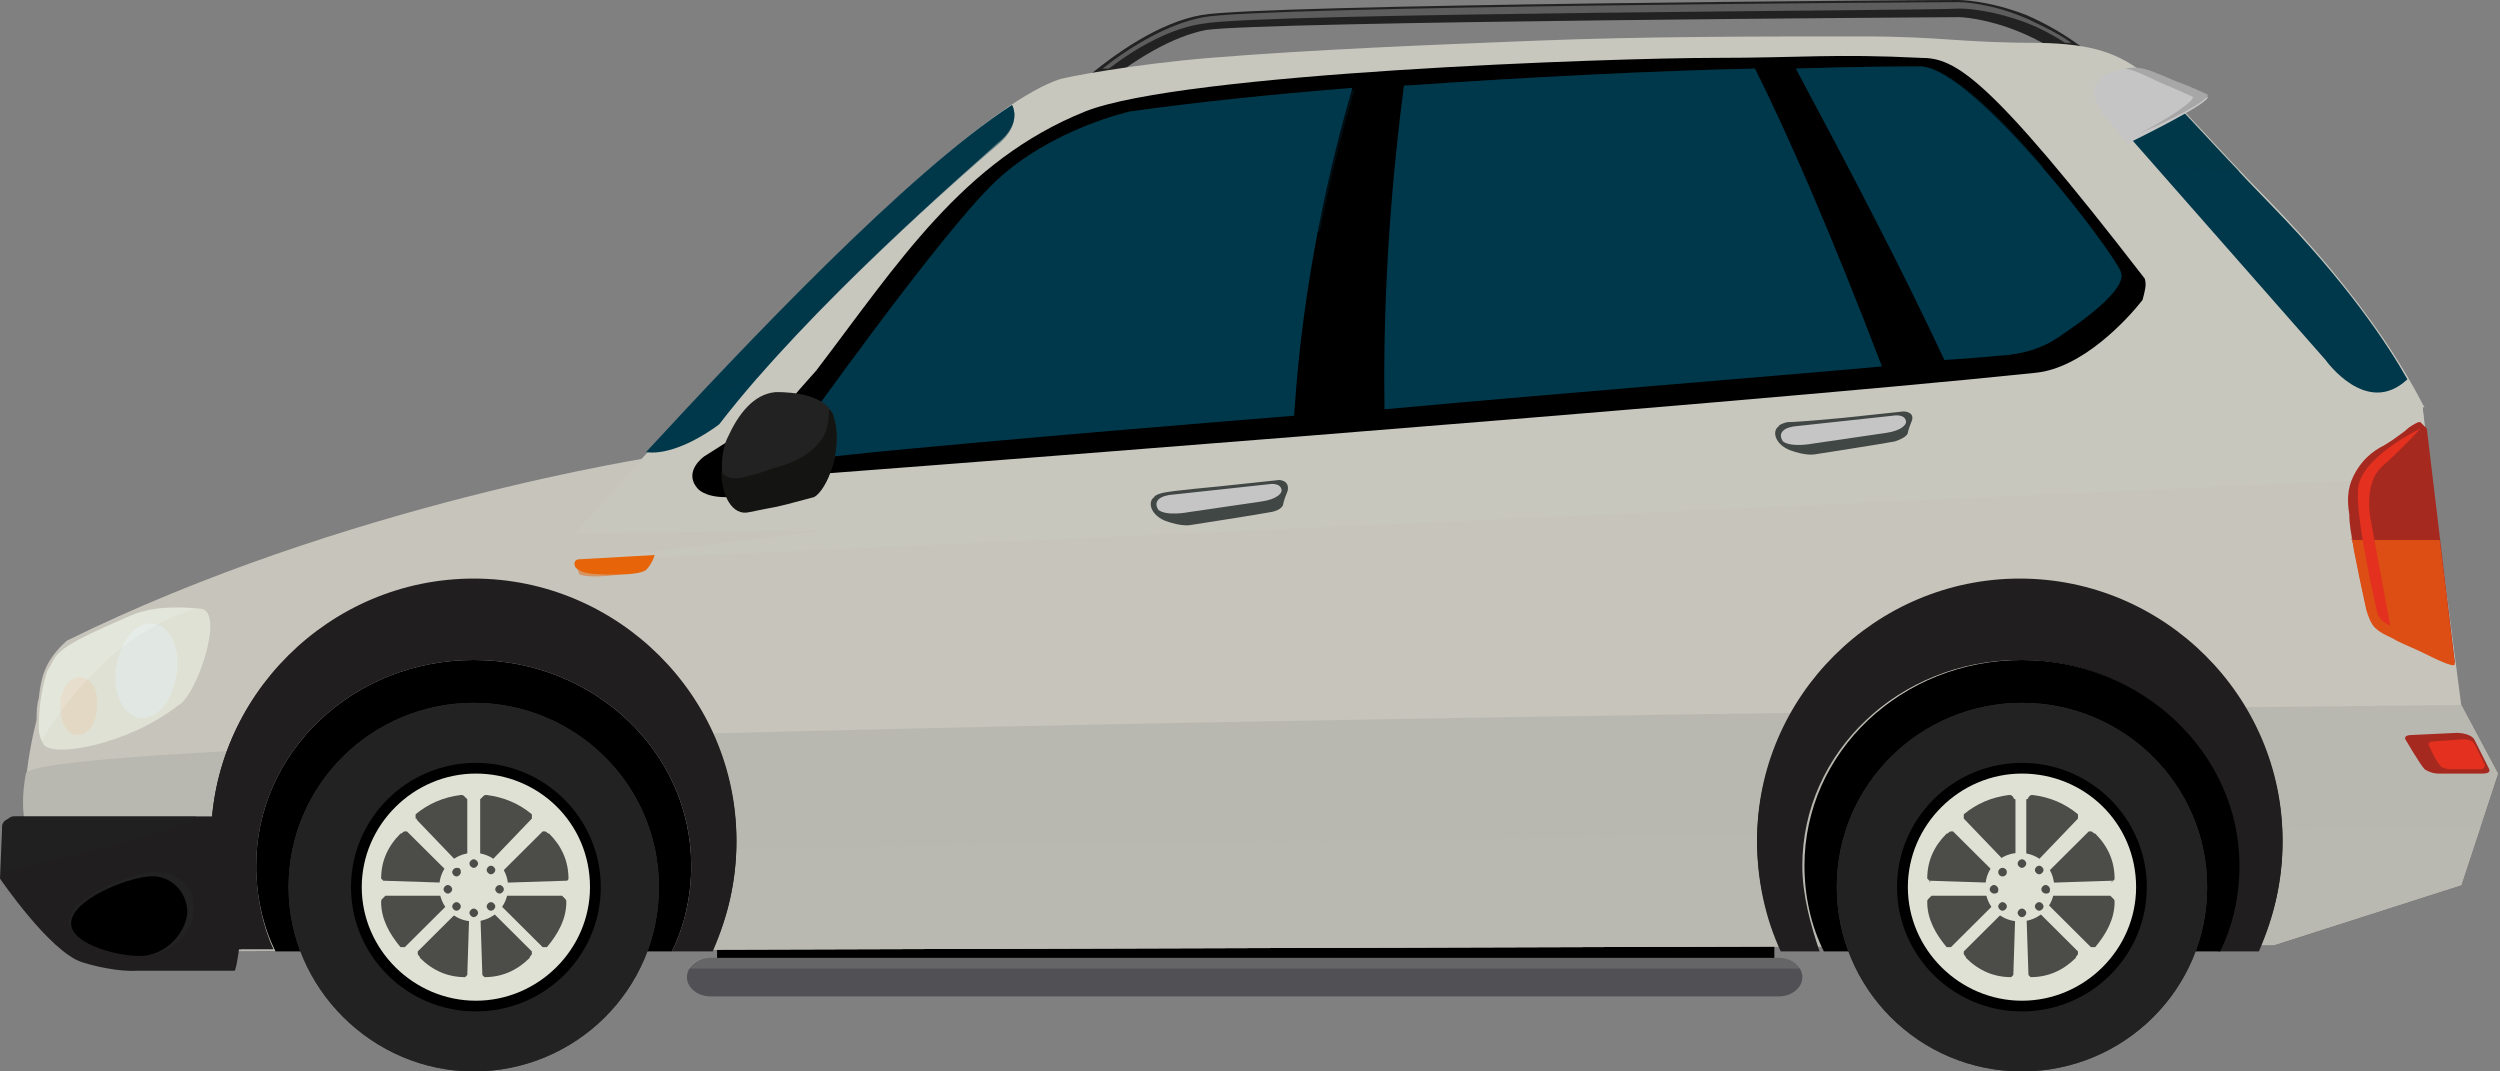 <svg width="70" height="30" viewBox="0 0 70 30" fill="none" xmlns="http://www.w3.org/2000/svg">
<rect x="0" y="0" width="70" height="30" fill="#808080" stroke="none"/>
<g clip-path="url(#clip0_97_31951)">
<path d="M29 4.2L28.639 3.9C28.759 3.78 31.292 0.84 33.643 0.42C35.331 0.12 54.022 0 54.806 0C54.866 0 55.65 0 56.735 0.42C57.7 0.84 59.147 1.68 60.292 3.54L59.87 3.78C57.82 0.54 54.866 0.48 54.866 0.48C54.685 0.48 35.392 0.6 33.764 0.84C32.859 1.02 31.774 1.62 30.568 2.64C29.664 3.42 29.061 4.2 29 4.2Z" fill="#222222"/>
<g opacity="0.6">
<path opacity="0.6" d="M58.001 1.2C57.579 0.9 57.157 0.72 56.795 0.54C55.71 0.06 54.866 0.06 54.866 0.06C54.082 0.06 35.331 0.18 33.703 0.48C32.738 0.66 31.713 1.26 30.869 1.92C30.929 1.92 30.99 1.92 31.05 1.92C31.834 1.32 32.798 0.78 33.703 0.66C35.391 0.36 54.082 0.3 54.866 0.24C54.926 0.24 55.71 0.24 56.795 0.66C57.096 0.78 57.458 0.96 57.82 1.2C57.82 1.2 57.88 1.2 58.001 1.2Z" fill="#C5C5C5"/>
</g>
<path d="M49.622 26.88C49.622 27.24 49.32 27.6 48.898 27.6H20.802C20.44 27.6 20.078 27.3 20.078 26.88V25.62C20.078 25.26 20.38 24.9 20.802 24.9H48.958C49.32 24.9 49.682 25.2 49.682 25.62V26.88H49.622Z" fill="black"/>
<path d="M50.466 27.36C50.466 27.66 50.165 27.9 49.803 27.9H19.898C19.536 27.9 19.234 27.66 19.234 27.36C19.234 27.06 19.536 26.82 19.898 26.82H49.803C50.165 26.82 50.466 27.06 50.466 27.36Z" fill="#515155"/>
<g opacity="0.4">
<path opacity="0.4" d="M50.406 27.12C50.285 26.94 50.044 26.82 49.803 26.82H19.898C19.596 26.82 19.355 26.94 19.295 27.12H50.406Z" fill="#D0D0D0"/>
</g>
<path d="M67.829 11.4L18.389 12.78C18.389 12.78 9.646 14.1 1.869 17.94C1.266 18.48 1.145 18.96 1.085 19.56C1.024 19.74 1.024 19.98 1.024 20.16C0.783 21.12 0.361 23.28 1.205 24.18C2.471 25.56 1.688 24.72 3.255 26.58C3.316 26.64 3.376 26.64 3.436 26.64L63.669 26.46L68.914 24.78L69.939 21.66L68.914 19.74L67.829 11.4Z" fill="#C6C4BB"/>
<path d="M0.724 21.66C0.302 23.94 1.628 24.72 3.256 26.58C3.316 26.64 3.377 26.64 3.437 26.64L63.669 26.46L68.915 24.78L69.94 21.66L68.915 19.74C68.975 19.74 0.965 20.34 0.724 21.66Z" fill="#B9B8B0"/>
<g opacity="0.6">
<path opacity="0.6" d="M1.206 24.18C2.472 25.56 1.688 24.72 3.256 26.58C3.316 26.64 3.376 26.64 3.437 26.64L63.669 26.46L68.915 24.78L69.457 23.16C69.457 23.16 0.965 23.88 1.206 24.18Z" fill="#B9B8B0"/>
</g>
<path d="M63.608 5.7C60.111 2.16 60.051 1.26 57.097 1.2C54.866 1.2 54.384 1.02 52.153 1.02C49.078 1.02 46.063 1.02 42.988 1.14C39.974 1.26 36.899 1.38 33.884 1.62C31.713 1.8 29.844 2.16 29.664 2.22C26.106 3.42 16.098 14.94 16.098 14.94L39.793 14.64L67.889 11.4C67.829 11.4 66.924 9.12 63.608 5.7Z" fill="#C8C7BE"/>
<path d="M60.052 7.8C55.65 2.1 54.746 1.62 53.781 1.62C51.37 1.5 50.405 1.62 48.053 1.62C45.099 1.62 33.101 2.04 30.388 3.12C26.951 4.5 25.142 7.38 22.851 10.38C22.489 10.8 21.947 11.34 21.705 11.88C21.705 11.88 21.102 13.2 22.308 13.32C22.308 13.32 48.415 11.34 56.977 10.44C58.303 10.32 59.569 8.94 59.991 8.4C60.052 8.16 60.112 7.98 60.052 7.8Z" fill="black"/>
<path d="M20.138 11.88C22.73 8.52 27.072 4.8 27.916 4.02C28.458 3.6 28.458 3.18 28.338 2.94C25.444 4.8 20.801 9.72 18.088 12.66C18.992 12.78 20.138 11.88 20.138 11.88Z" fill="#00384B"/>
<path d="M31.654 3.12C31.654 3.12 29.423 3.6 27.855 5.1C26.288 6.6 22.369 12.12 22.369 12.12C22.369 12.12 21.404 13.08 22.911 12.84C23.514 12.72 29.543 12.18 36.236 11.64C36.477 7.8 37.261 4.56 37.864 2.46C35.573 2.64 33.342 2.88 31.654 3.12Z" fill="#00384B"/>
<path d="M39.31 2.4C39.009 4.68 38.707 7.98 38.767 11.46C44.013 10.98 49.379 10.56 52.695 10.26C51.248 6.48 50.042 3.72 49.138 1.92C46.364 1.98 42.747 2.16 39.31 2.4Z" fill="#00384B"/>
<path d="M59.387 7.62C59.206 7.08 55.288 1.92 53.78 1.86C53.358 1.86 52.092 1.86 50.283 1.92C51.791 4.74 53.238 7.5 54.443 10.08C55.408 10.02 55.951 9.96 55.951 9.96C55.951 9.96 56.855 9.96 57.579 9.48C58.302 9 59.568 8.1 59.387 7.62Z" fill="#00384B"/>
<path d="M7.174 24.24C7.174 21.06 9.888 18.48 13.264 18.48C16.64 18.48 19.354 21.06 19.354 24.24C19.354 25.08 19.173 25.92 18.811 26.64H19.956C20.378 25.68 20.62 24.66 20.62 23.58C20.62 19.56 17.304 16.26 13.264 16.26C9.224 16.26 5.908 19.5 5.908 23.52C5.908 24.6 6.149 25.68 6.571 26.58H7.657C7.355 25.92 7.174 25.08 7.174 24.24Z" fill="#201E1E"/>
<path d="M20.62 23.52C20.62 19.5 17.304 16.2 13.264 16.2C9.224 16.2 5.908 19.5 5.908 23.52C5.908 24.6 6.149 25.68 6.571 26.58H6.752C6.391 25.74 6.21 24.78 6.21 23.82C6.21 19.92 9.345 16.8 13.264 16.8C17.183 16.8 20.318 19.92 20.318 23.82C20.318 24.78 20.137 25.74 19.776 26.58H19.956C20.378 25.68 20.62 24.66 20.62 23.52Z" fill="#201E1E"/>
<path d="M13.263 18.48C9.887 18.48 7.174 21.06 7.174 24.24C7.174 25.08 7.355 25.92 7.716 26.64H18.81C19.172 25.92 19.353 25.08 19.353 24.24C19.353 21.06 16.64 18.48 13.263 18.48Z" fill="black"/>
<path d="M18.45 24.84C18.45 27.72 16.099 30 13.265 30C10.431 30 8.08 27.66 8.08 24.84C8.08 21.96 10.431 19.68 13.265 19.68C16.099 19.68 18.45 21.96 18.45 24.84Z" fill="#363635"/>
<path d="M18.45 24.84C18.45 27.72 16.099 30 13.265 30C10.431 30 8.08 27.66 8.08 24.84C8.08 21.96 10.431 19.68 13.265 19.68C16.099 19.68 18.45 21.96 18.45 24.84Z" fill="#222222"/>
<path d="M16.822 24.84C16.822 26.76 15.255 28.32 13.325 28.32C11.396 28.32 9.828 26.76 9.828 24.84C9.828 22.92 11.396 21.36 13.325 21.36C15.255 21.36 16.822 22.92 16.822 24.84Z" fill="black"/>
<path d="M16.52 24.84C16.52 26.58 15.073 28.02 13.324 28.02C11.576 28.02 10.129 26.58 10.129 24.84C10.129 23.1 11.576 21.66 13.324 21.66C15.073 21.66 16.52 23.04 16.52 24.84Z" fill="#DEE1D3"/>
<path d="M14.892 22.92C14.892 22.86 14.892 22.86 14.892 22.8C14.531 22.5 14.108 22.32 13.626 22.26C13.566 22.26 13.566 22.26 13.506 22.32L13.445 22.38V24.18C13.445 24.18 13.445 24.24 13.506 24.24C13.506 24.24 13.506 24.24 13.566 24.24H13.626L14.892 22.92C14.892 22.98 14.892 22.92 14.892 22.92Z" fill="#4C4C49"/>
<path d="M15.857 24.66C15.917 24.66 15.917 24.6 15.917 24.6C15.917 24.12 15.736 23.7 15.375 23.34C15.315 23.34 15.315 23.28 15.254 23.28H15.194L13.928 24.54V24.6C13.928 24.6 13.928 24.6 13.928 24.66L13.988 24.72L15.857 24.66C15.797 24.72 15.797 24.72 15.857 24.66Z" fill="#4C4C49"/>
<path d="M15.194 26.52C15.254 26.52 15.254 26.52 15.314 26.52C15.616 26.16 15.857 25.74 15.857 25.26C15.857 25.2 15.857 25.2 15.797 25.14L15.736 25.08H13.928C13.928 25.08 13.867 25.08 13.867 25.14V25.2L15.194 26.52Z" fill="#4C4C49"/>
<path d="M13.506 27.3L13.566 27.36C14.048 27.36 14.47 27.18 14.832 26.82C14.832 26.76 14.892 26.76 14.892 26.7V26.64L13.626 25.38H13.566C13.566 25.38 13.566 25.38 13.506 25.38L13.445 25.44L13.506 27.3C13.445 27.3 13.445 27.3 13.506 27.3Z" fill="#4C4C49"/>
<path d="M11.637 22.92C11.637 22.86 11.637 22.86 11.637 22.8C11.998 22.5 12.421 22.32 12.903 22.26C12.963 22.26 12.963 22.26 13.024 22.32L13.084 22.38V24.18C13.084 24.18 13.084 24.24 13.024 24.24C13.024 24.24 13.024 24.24 12.963 24.24H12.903L11.637 22.92C11.697 22.98 11.697 22.92 11.637 22.92Z" fill="#4C4C49"/>
<path d="M10.732 24.66L10.672 24.6C10.672 24.12 10.853 23.7 11.214 23.34C11.275 23.34 11.275 23.28 11.335 23.28H11.395L12.662 24.54V24.6C12.662 24.6 12.662 24.6 12.662 24.66L12.601 24.72L10.732 24.66C10.732 24.72 10.732 24.72 10.732 24.66Z" fill="#4C4C49"/>
<path d="M11.335 26.52C11.275 26.52 11.275 26.52 11.214 26.52C10.913 26.16 10.672 25.74 10.672 25.26C10.672 25.2 10.672 25.2 10.732 25.14L10.793 25.08H12.601C12.601 25.08 12.662 25.08 12.662 25.14V25.2L11.335 26.52C11.395 26.52 11.335 26.52 11.335 26.52Z" fill="#4C4C49"/>
<path d="M13.084 27.3L13.024 27.36C12.541 27.36 12.119 27.18 11.758 26.82C11.758 26.76 11.697 26.76 11.697 26.7V26.64L12.963 25.38H13.024C13.024 25.38 13.024 25.38 13.084 25.38L13.144 25.44L13.084 27.3Z" fill="#4C4C49"/>
<path d="M14.228 24.84C14.228 25.38 13.806 25.8 13.264 25.8C12.721 25.8 12.299 25.38 12.299 24.84C12.299 24.3 12.721 23.88 13.264 23.88C13.806 23.88 14.228 24.3 14.228 24.84Z" fill="#DEE1D3"/>
<path d="M13.868 24.36C13.868 24.42 13.808 24.48 13.748 24.48C13.687 24.48 13.627 24.42 13.627 24.36C13.627 24.3 13.687 24.24 13.748 24.24C13.808 24.24 13.868 24.3 13.868 24.36Z" fill="#4C4C49"/>
<path d="M13.386 24.18C13.386 24.24 13.325 24.3 13.265 24.3C13.205 24.3 13.145 24.24 13.145 24.18C13.145 24.12 13.205 24.06 13.265 24.06C13.325 24.06 13.386 24.12 13.386 24.18Z" fill="#4C4C49"/>
<path d="M12.903 24.42C12.903 24.48 12.843 24.54 12.783 24.54C12.722 24.54 12.662 24.48 12.662 24.42C12.662 24.36 12.722 24.3 12.783 24.3C12.843 24.3 12.903 24.3 12.903 24.42Z" fill="#4C4C49"/>
<path d="M13.868 25.38C13.868 25.32 13.808 25.26 13.748 25.26C13.687 25.26 13.627 25.32 13.627 25.38C13.627 25.44 13.687 25.5 13.748 25.5C13.808 25.5 13.868 25.44 13.868 25.38Z" fill="#4C4C49"/>
<path d="M14.108 24.9C14.108 24.84 14.048 24.78 13.988 24.78C13.928 24.78 13.867 24.84 13.867 24.9C13.867 24.96 13.928 25.02 13.988 25.02C14.048 25.02 14.108 24.96 14.108 24.9Z" fill="#4C4C49"/>
<path d="M12.661 24.9C12.661 24.84 12.601 24.78 12.54 24.78C12.48 24.78 12.42 24.84 12.42 24.9C12.42 24.96 12.48 25.02 12.54 25.02C12.601 25.02 12.661 24.96 12.661 24.9Z" fill="#4C4C49"/>
<path d="M13.386 25.56C13.386 25.5 13.325 25.44 13.265 25.44C13.205 25.44 13.145 25.5 13.145 25.56C13.145 25.62 13.205 25.68 13.265 25.68C13.325 25.68 13.386 25.62 13.386 25.56Z" fill="#4C4C49"/>
<path d="M12.903 25.38C12.903 25.32 12.843 25.26 12.783 25.26C12.722 25.26 12.662 25.32 12.662 25.38C12.662 25.44 12.722 25.5 12.783 25.5C12.843 25.5 12.903 25.44 12.903 25.38Z" fill="#4C4C49"/>
<path d="M6.994 23.94C6.994 23.58 7.054 23.22 7.054 22.86H0.422C0.362 22.86 0.301 22.86 0.241 22.92C0.121 22.98 0.06 23.04 0.06 23.16L0 24.6C0 24.6 1.387 26.64 2.291 26.94C3.256 27.24 3.859 27.18 3.859 27.18H6.572C6.693 27 6.934 24.42 6.994 23.94Z" fill="#201E1E"/>
<path opacity="0.6" d="M5.487 22.86H0.423C0.363 22.86 0.302 22.86 0.242 22.92C0.121 22.98 0.061 23.04 0.061 23.16V24.42C0.001 24.42 5.427 23.22 5.487 22.86Z" fill="#222222"/>
<path d="M21.042 11.94L19.716 12.78C19.716 12.78 19.113 13.2 19.535 13.68C19.535 13.68 19.716 13.92 20.319 13.92C20.861 13.92 22.007 13.68 22.007 13.68L21.042 11.94Z" fill="black"/>
<path d="M23.333 11.64C23.092 10.92 21.706 10.98 21.706 10.98C21.103 11.04 20.681 11.58 20.379 12.24C20.017 12.96 20.259 14.4 20.982 14.28C21.826 14.1 21.464 14.22 22.791 13.86C23.153 13.74 23.635 12.54 23.333 11.64Z" fill="#222222"/>
<path d="M23.332 11.64C23.332 11.58 23.272 11.52 23.212 11.46C23.212 11.82 23.152 12.18 22.91 12.42C22.609 12.78 22.187 12.96 21.765 13.08C21.524 13.14 21.282 13.26 20.981 13.32C20.8 13.38 20.499 13.44 20.318 13.32C20.258 13.32 20.258 13.26 20.197 13.2C20.197 13.86 20.499 14.46 20.981 14.34C21.825 14.16 21.463 14.28 22.79 13.92C23.152 13.74 23.634 12.54 23.332 11.64Z" fill="#141412"/>
<path d="M15.918 15.72L66.805 9.6L67.83 11.34L67.89 12L66.323 13.44L15.918 15.72Z" fill="#C8C7BE"/>
<path d="M34.126 13.62L35.814 13.44C35.814 13.44 36.115 13.44 36.055 13.74C35.934 14.04 35.934 14.1 35.934 14.1C35.934 14.1 35.934 14.28 35.573 14.34C35.271 14.4 33.342 14.7 33.342 14.7C33.342 14.7 33.101 14.76 32.618 14.58C32.196 14.4 32.136 14.04 32.317 13.92C32.317 13.92 32.317 13.86 32.558 13.8C32.799 13.74 34.126 13.62 34.126 13.62Z" fill="#404744"/>
<path d="M32.739 13.86L35.512 13.56C35.512 13.56 35.814 13.5 35.874 13.68C35.934 13.8 35.753 13.98 35.331 14.04C34.909 14.1 33.281 14.34 33.281 14.34C33.281 14.34 32.678 14.46 32.437 14.28C32.317 14.1 32.377 13.92 32.739 13.86Z" fill="#C5C5C5"/>
<path d="M51.61 11.7L53.298 11.52C53.298 11.52 53.6 11.52 53.539 11.76C53.419 12.06 53.419 12.12 53.419 12.12C53.419 12.12 53.419 12.24 53.057 12.36C52.756 12.42 50.826 12.72 50.826 12.72C50.826 12.72 50.585 12.78 50.103 12.6C49.681 12.42 49.62 12.06 49.801 11.94C49.801 11.94 49.801 11.88 50.042 11.82C50.344 11.82 51.61 11.7 51.61 11.7Z" fill="#404744"/>
<path d="M50.223 11.94L52.997 11.64C52.997 11.64 53.298 11.58 53.358 11.76C53.419 11.88 53.238 12.06 52.816 12.12C52.394 12.18 50.766 12.42 50.766 12.42C50.766 12.42 50.163 12.54 49.922 12.36C49.801 12.18 49.861 12 50.223 11.94Z" fill="#C5C5C5"/>
<path d="M59.871 1.98C59.026 1.98 58.484 2.22 58.785 2.88L65.116 10.08C65.116 10.08 66.262 11.7 67.407 10.62C66.865 9.66 65.719 7.92 63.609 5.76C61.679 3.78 60.775 2.64 59.871 1.98Z" fill="#00384B"/>
<path d="M5.608 17.04C4.884 16.98 4.221 16.98 3.558 17.28C2.895 17.58 1.99 17.94 1.629 18.3C1.508 18.42 1.448 18.6 1.327 18.78C1.146 19.32 1.086 19.86 1.086 20.4C1.086 20.58 1.146 20.7 1.207 20.82C1.387 21.24 3.558 20.88 5.005 19.74C5.487 19.5 6.331 17.1 5.608 17.04Z" fill="#DEE1D3"/>
<path opacity="0.6" d="M4.945 18.9C4.825 19.62 4.403 20.16 3.92 20.1C3.438 20.04 3.136 19.38 3.257 18.66C3.378 17.94 3.8 17.4 4.282 17.46C4.764 17.52 5.066 18.12 4.945 18.9Z" fill="#E3EDEE"/>
<path d="M2.714 19.8C2.714 20.22 2.473 20.58 2.172 20.58C1.87 20.58 1.689 20.22 1.689 19.74C1.689 19.32 1.931 18.96 2.232 18.96C2.534 18.96 2.775 19.32 2.714 19.8Z" fill="#E3D8C3"/>
<g opacity="0.4">
<path opacity="0.4" d="M5.487 17.04C4.824 16.98 4.161 16.98 3.558 17.28C2.895 17.58 1.99 17.94 1.629 18.3C1.508 18.42 1.448 18.6 1.327 18.78C1.146 19.32 1.086 19.86 1.086 20.4C1.086 20.52 1.146 20.64 1.146 20.76C2.171 19.08 3.558 17.64 5.487 17.04Z" fill="white"/>
</g>
<path d="M4.281 24.42C4.944 24.36 5.487 24.84 5.427 25.5C5.366 26.16 4.824 26.7 4.1 26.76C3.437 26.82 1.93 26.4 1.93 25.8C1.99 25.08 3.618 24.48 4.281 24.42Z" fill="#222222"/>
<path d="M4.161 24.54C4.764 24.48 5.246 24.96 5.246 25.56C5.186 26.16 4.643 26.7 4.04 26.76C3.437 26.82 1.99 26.46 1.99 25.86C1.99 25.2 3.498 24.6 4.161 24.54Z" fill="black"/>
<path opacity="0.5" d="M21.223 10.56C23.815 7.62 27.192 4.68 27.975 4.02C28.458 3.6 28.458 3.18 28.337 2.94C25.865 4.56 22.067 8.46 19.354 11.34C19.956 11.1 20.559 10.8 21.223 10.56Z" fill="#00384B"/>
<g opacity="0.5">
<path opacity="0.5" d="M31.655 7.5C33.403 7.08 35.212 6.78 36.96 6.48C37.262 4.92 37.623 3.54 37.925 2.52C35.574 2.64 33.343 2.88 31.655 3.12C31.655 3.12 29.424 3.6 27.856 5.1C27.012 5.88 25.505 7.86 24.299 9.48C26.71 8.7 29.183 8.04 31.655 7.5Z" fill="#00384B"/>
<path opacity="0.5" d="M50.525 4.92C49.983 3.72 49.561 2.76 49.139 1.92C46.365 1.98 42.748 2.16 39.311 2.4C39.19 3.48 39.07 4.74 38.949 6.18C42.748 5.52 46.667 5.16 50.525 4.92Z" fill="#00384B"/>
<path opacity="0.5" d="M55.048 4.74C55.772 4.74 56.495 4.68 57.219 4.68C56.013 3.24 54.566 1.86 53.782 1.86C53.36 1.86 52.094 1.86 50.285 1.92C50.828 2.94 51.37 3.9 51.853 4.86C52.938 4.8 53.963 4.74 55.048 4.74Z" fill="#00384B"/>
</g>
<path opacity="0.5" d="M60.474 4.74C61.197 4.74 61.921 4.8 62.705 4.8C61.378 3.42 60.655 2.52 59.931 1.98C59.087 1.98 58.544 2.22 58.846 2.88L60.474 4.74Z" fill="#00384B"/>
<path d="M50.465 24.24C50.465 21.06 53.179 18.48 56.555 18.48C59.931 18.48 62.645 21.06 62.645 24.24C62.645 25.08 62.464 25.92 62.102 26.64H63.248C63.669 25.68 63.911 24.66 63.911 23.58C63.911 19.56 60.595 16.26 56.555 16.26C52.515 16.26 49.199 19.56 49.199 23.58C49.199 24.66 49.44 25.74 49.862 26.64H50.948C50.706 25.92 50.465 25.08 50.465 24.24Z" fill="#201E1E"/>
<path d="M56.615 18.48C53.239 18.48 50.525 21.06 50.525 24.24C50.525 25.08 50.706 25.92 51.068 26.64H62.162C62.524 25.92 62.705 25.08 62.705 24.24C62.705 21.06 59.931 18.48 56.615 18.48Z" fill="black"/>
<path d="M61.8 24.84C61.8 27.72 59.449 30 56.615 30C53.721 30 51.43 27.66 51.43 24.84C51.43 21.96 53.781 19.68 56.615 19.68C59.449 19.68 61.8 21.96 61.8 24.84Z" fill="#363635"/>
<path d="M61.8 24.84C61.8 27.72 59.449 30 56.615 30C53.721 30 51.43 27.66 51.43 24.84C51.43 21.96 53.781 19.68 56.615 19.68C59.449 19.68 61.8 21.96 61.8 24.84Z" fill="#222222"/>
<path d="M60.111 24.84C60.111 26.76 58.544 28.32 56.614 28.32C54.685 28.32 53.117 26.76 53.117 24.84C53.117 22.92 54.685 21.36 56.614 21.36C58.544 21.36 60.111 22.92 60.111 24.84Z" fill="black"/>
<path d="M59.811 24.84C59.811 26.58 58.364 28.02 56.615 28.02C54.867 28.02 53.42 26.58 53.42 24.84C53.42 23.1 54.867 21.66 56.615 21.66C58.364 21.66 59.811 23.04 59.811 24.84Z" fill="#DEE1D3"/>
<path d="M58.183 22.92C58.183 22.86 58.183 22.86 58.183 22.8C57.822 22.5 57.4 22.32 56.917 22.26C56.857 22.26 56.857 22.26 56.797 22.32C56.797 22.32 56.797 22.38 56.736 22.38V24.18C56.736 24.18 56.736 24.24 56.797 24.24C56.797 24.24 56.797 24.24 56.857 24.24H56.917L58.183 22.92C58.183 22.98 58.183 22.92 58.183 22.92Z" fill="#4C4C49"/>
<path d="M59.148 24.66C59.208 24.66 59.208 24.6 59.208 24.6C59.208 24.12 59.028 23.7 58.666 23.34C58.605 23.34 58.605 23.28 58.545 23.28H58.485L57.219 24.54V24.6C57.219 24.6 57.219 24.6 57.219 24.66L57.279 24.72L59.148 24.66C59.088 24.72 59.148 24.72 59.148 24.66Z" fill="#4C4C49"/>
<path d="M58.545 26.52C58.605 26.52 58.605 26.52 58.666 26.52C58.967 26.16 59.208 25.74 59.208 25.26C59.208 25.2 59.208 25.2 59.148 25.14L59.088 25.08H57.279C57.279 25.08 57.219 25.08 57.219 25.14V25.2L58.545 26.52C58.485 26.52 58.485 26.52 58.545 26.52Z" fill="#4C4C49"/>
<path d="M56.797 27.3L56.857 27.36C57.339 27.36 57.761 27.18 58.123 26.82C58.123 26.76 58.183 26.76 58.183 26.7V26.64L56.917 25.38H56.857C56.857 25.38 56.857 25.38 56.797 25.38L56.736 25.44L56.797 27.3Z" fill="#4C4C49"/>
<path d="M54.986 22.92C54.986 22.86 54.986 22.86 54.986 22.8C55.348 22.5 55.77 22.32 56.252 22.26C56.313 22.26 56.313 22.26 56.373 22.32C56.373 22.32 56.373 22.38 56.433 22.38V24.18C56.433 24.18 56.433 24.24 56.373 24.24C56.373 24.24 56.373 24.24 56.313 24.24H56.252L54.986 22.92C54.986 22.98 54.986 22.92 54.986 22.92Z" fill="#4C4C49"/>
<path d="M54.023 24.66L53.963 24.6C53.963 24.12 54.144 23.7 54.505 23.34C54.566 23.34 54.566 23.28 54.626 23.28H54.686L55.953 24.54V24.6C55.953 24.6 55.953 24.6 55.953 24.66L55.892 24.72L54.023 24.66C54.084 24.72 54.023 24.72 54.023 24.66Z" fill="#4C4C49"/>
<path d="M54.626 26.52C54.566 26.52 54.566 26.52 54.505 26.52C54.204 26.16 53.963 25.74 53.963 25.26C53.963 25.2 53.963 25.2 54.023 25.14L54.084 25.08H55.892C55.892 25.08 55.953 25.08 55.953 25.14V25.2L54.626 26.52C54.686 26.52 54.686 26.52 54.626 26.52Z" fill="#4C4C49"/>
<path d="M56.373 27.3L56.313 27.36C55.83 27.36 55.408 27.18 55.047 26.82C55.047 26.76 54.986 26.76 54.986 26.7V26.64L56.252 25.38H56.313C56.313 25.38 56.313 25.38 56.373 25.38L56.433 25.44L56.373 27.3Z" fill="#4C4C49"/>
<path d="M57.519 24.84C57.519 25.38 57.097 25.8 56.554 25.8C56.012 25.8 55.59 25.38 55.59 24.84C55.59 24.3 56.012 23.88 56.554 23.88C57.097 23.88 57.519 24.3 57.519 24.84Z" fill="#DEE1D3"/>
<path d="M57.218 24.36C57.218 24.42 57.157 24.48 57.097 24.48C57.037 24.48 56.977 24.42 56.977 24.36C56.977 24.3 57.037 24.24 57.097 24.24C57.157 24.24 57.218 24.3 57.218 24.36Z" fill="#4C4C49"/>
<path d="M56.735 24.18C56.735 24.24 56.675 24.3 56.615 24.3C56.554 24.3 56.494 24.24 56.494 24.18C56.494 24.12 56.554 24.06 56.615 24.06C56.675 24.06 56.735 24.12 56.735 24.18Z" fill="#4C4C49"/>
<path d="M56.072 24.54C56.138 24.54 56.192 24.486 56.192 24.42C56.192 24.354 56.138 24.3 56.072 24.3C56.005 24.3 55.951 24.354 55.951 24.42C55.951 24.486 56.005 24.54 56.072 24.54Z" fill="#4C4C49"/>
<path d="M57.218 25.38C57.218 25.32 57.157 25.26 57.097 25.26C57.037 25.26 56.977 25.32 56.977 25.38C56.977 25.44 57.037 25.5 57.097 25.5C57.157 25.5 57.218 25.44 57.218 25.38Z" fill="#4C4C49"/>
<path d="M57.399 24.9C57.399 24.84 57.339 24.78 57.279 24.78C57.218 24.78 57.158 24.84 57.158 24.9C57.158 24.96 57.218 25.02 57.279 25.02C57.399 25.02 57.399 24.96 57.399 24.9Z" fill="#4C4C49"/>
<path d="M55.952 24.9C55.952 24.84 55.892 24.78 55.831 24.78C55.771 24.78 55.711 24.84 55.711 24.9C55.711 24.96 55.771 25.02 55.831 25.02C55.952 25.02 55.952 24.96 55.952 24.9Z" fill="#4C4C49"/>
<path d="M56.735 25.56C56.735 25.5 56.675 25.44 56.615 25.44C56.554 25.44 56.494 25.5 56.494 25.56C56.494 25.62 56.554 25.68 56.615 25.68C56.675 25.68 56.735 25.62 56.735 25.56Z" fill="#4C4C49"/>
<path d="M56.192 25.38C56.192 25.32 56.132 25.26 56.072 25.26C56.011 25.26 55.951 25.32 55.951 25.38C55.951 25.44 56.011 25.5 56.072 25.5C56.132 25.5 56.192 25.44 56.192 25.38Z" fill="#4C4C49"/>
<path d="M63.911 23.52C63.911 19.5 60.595 16.2 56.555 16.2C52.515 16.2 49.199 19.5 49.199 23.52C49.199 24.6 49.44 25.68 49.862 26.58H50.043C49.682 25.74 49.501 24.78 49.501 23.82C49.501 19.92 52.636 16.8 56.555 16.8C60.474 16.8 63.609 19.92 63.609 23.82C63.609 24.78 63.428 25.74 63.067 26.58H63.248C63.669 25.68 63.911 24.66 63.911 23.52Z" fill="#201E1E"/>
<path d="M58.966 3.3C58.966 3.3 58.062 2.28 59.268 1.98C59.991 1.8 60.293 2.1 61.257 2.46L61.8 2.7C62.041 2.82 59.569 4.02 59.569 4.02L58.966 3.3Z" fill="#C5C5C5"/>
<path d="M61.801 2.64L61.258 2.4C60.414 2.1 60.052 1.8 59.51 1.92C59.871 1.98 60.233 2.22 60.836 2.46L61.379 2.7C61.56 2.76 60.655 3.36 59.932 3.72C60.535 3.48 61.982 2.76 61.801 2.64Z" fill="#A7A7A7"/>
<path d="M67.529 20.58L68.796 20.52C68.796 20.52 69.157 20.52 69.278 20.7L69.7 21.54C69.7 21.54 69.76 21.66 69.519 21.66C69.278 21.66 68.253 21.66 68.253 21.66C68.253 21.66 68.072 21.66 67.891 21.54C67.77 21.42 67.349 20.7 67.349 20.7C67.349 20.7 67.288 20.58 67.529 20.58Z" fill="#A62920"/>
<path d="M68.132 20.76L68.976 20.7C68.976 20.7 69.218 20.7 69.278 20.82L69.579 21.42C69.579 21.42 69.579 21.54 69.459 21.54C69.338 21.54 68.615 21.54 68.615 21.54C68.615 21.54 68.494 21.54 68.373 21.48C68.253 21.42 68.012 20.88 68.012 20.88C68.012 20.88 67.951 20.76 68.132 20.76Z" fill="#E3301F"/>
<path d="M66.624 12.54C66.323 12.72 66.082 12.96 65.901 13.32C65.72 13.68 65.72 14.04 65.78 14.4C65.78 14.7 65.841 15 65.901 15.3C65.961 15.6 66.021 15.9 66.082 16.2C66.142 16.5 66.202 16.74 66.263 17.04C66.323 17.22 66.383 17.4 66.504 17.52C66.685 17.7 66.926 17.76 67.107 17.88C67.348 18 67.649 18.12 67.89 18.24C68.132 18.36 68.735 18.66 68.735 18.54L67.951 12L67.77 11.82H67.71C67.589 11.88 67.468 11.94 67.348 12.06C67.107 12.24 66.865 12.42 66.624 12.54Z" fill="#A62920"/>
<path d="M65.84 15C65.84 15.12 65.9 15.24 65.9 15.36C65.96 15.66 66.021 15.96 66.081 16.26C66.141 16.56 66.202 16.8 66.262 17.1C66.322 17.28 66.382 17.46 66.503 17.58C66.684 17.76 66.925 17.82 67.106 17.94C67.347 18.06 67.649 18.18 67.89 18.3C68.131 18.42 68.734 18.72 68.734 18.6L68.312 15.12H65.84V15Z" fill="#DC4E14"/>
<path d="M67.77 12C67.77 12 66.022 12.84 66.022 13.74C65.962 14.58 66.564 17.16 66.564 17.16C66.564 17.16 66.625 17.4 66.926 17.52L66.384 14.58C66.384 14.58 66.142 13.5 66.745 13.02C67.288 12.54 67.77 12 67.77 12Z" fill="#E3301F"/>
<path d="M16.22 15.66L18.33 15.54C18.33 15.54 18.27 15.78 18.089 15.96C17.848 16.14 16.823 16.08 16.823 16.08C16.823 16.08 16.34 16.08 16.22 15.96C16.039 15.9 16.039 15.66 16.22 15.66Z" fill="#E86408"/>
<path opacity="0.5" d="M16.22 15.78L17.667 15.72C17.667 15.72 17.667 15.9 17.486 16.02C17.366 16.14 16.642 16.14 16.642 16.14C16.642 16.14 16.341 16.14 16.22 16.08C16.16 15.9 16.099 15.78 16.22 15.78Z" fill="#E86408"/>
</g>
<defs>
<clipPath id="clip0_97_31951">
<rect width="70" height="30" fill="white"/>
</clipPath>
</defs>
</svg>
